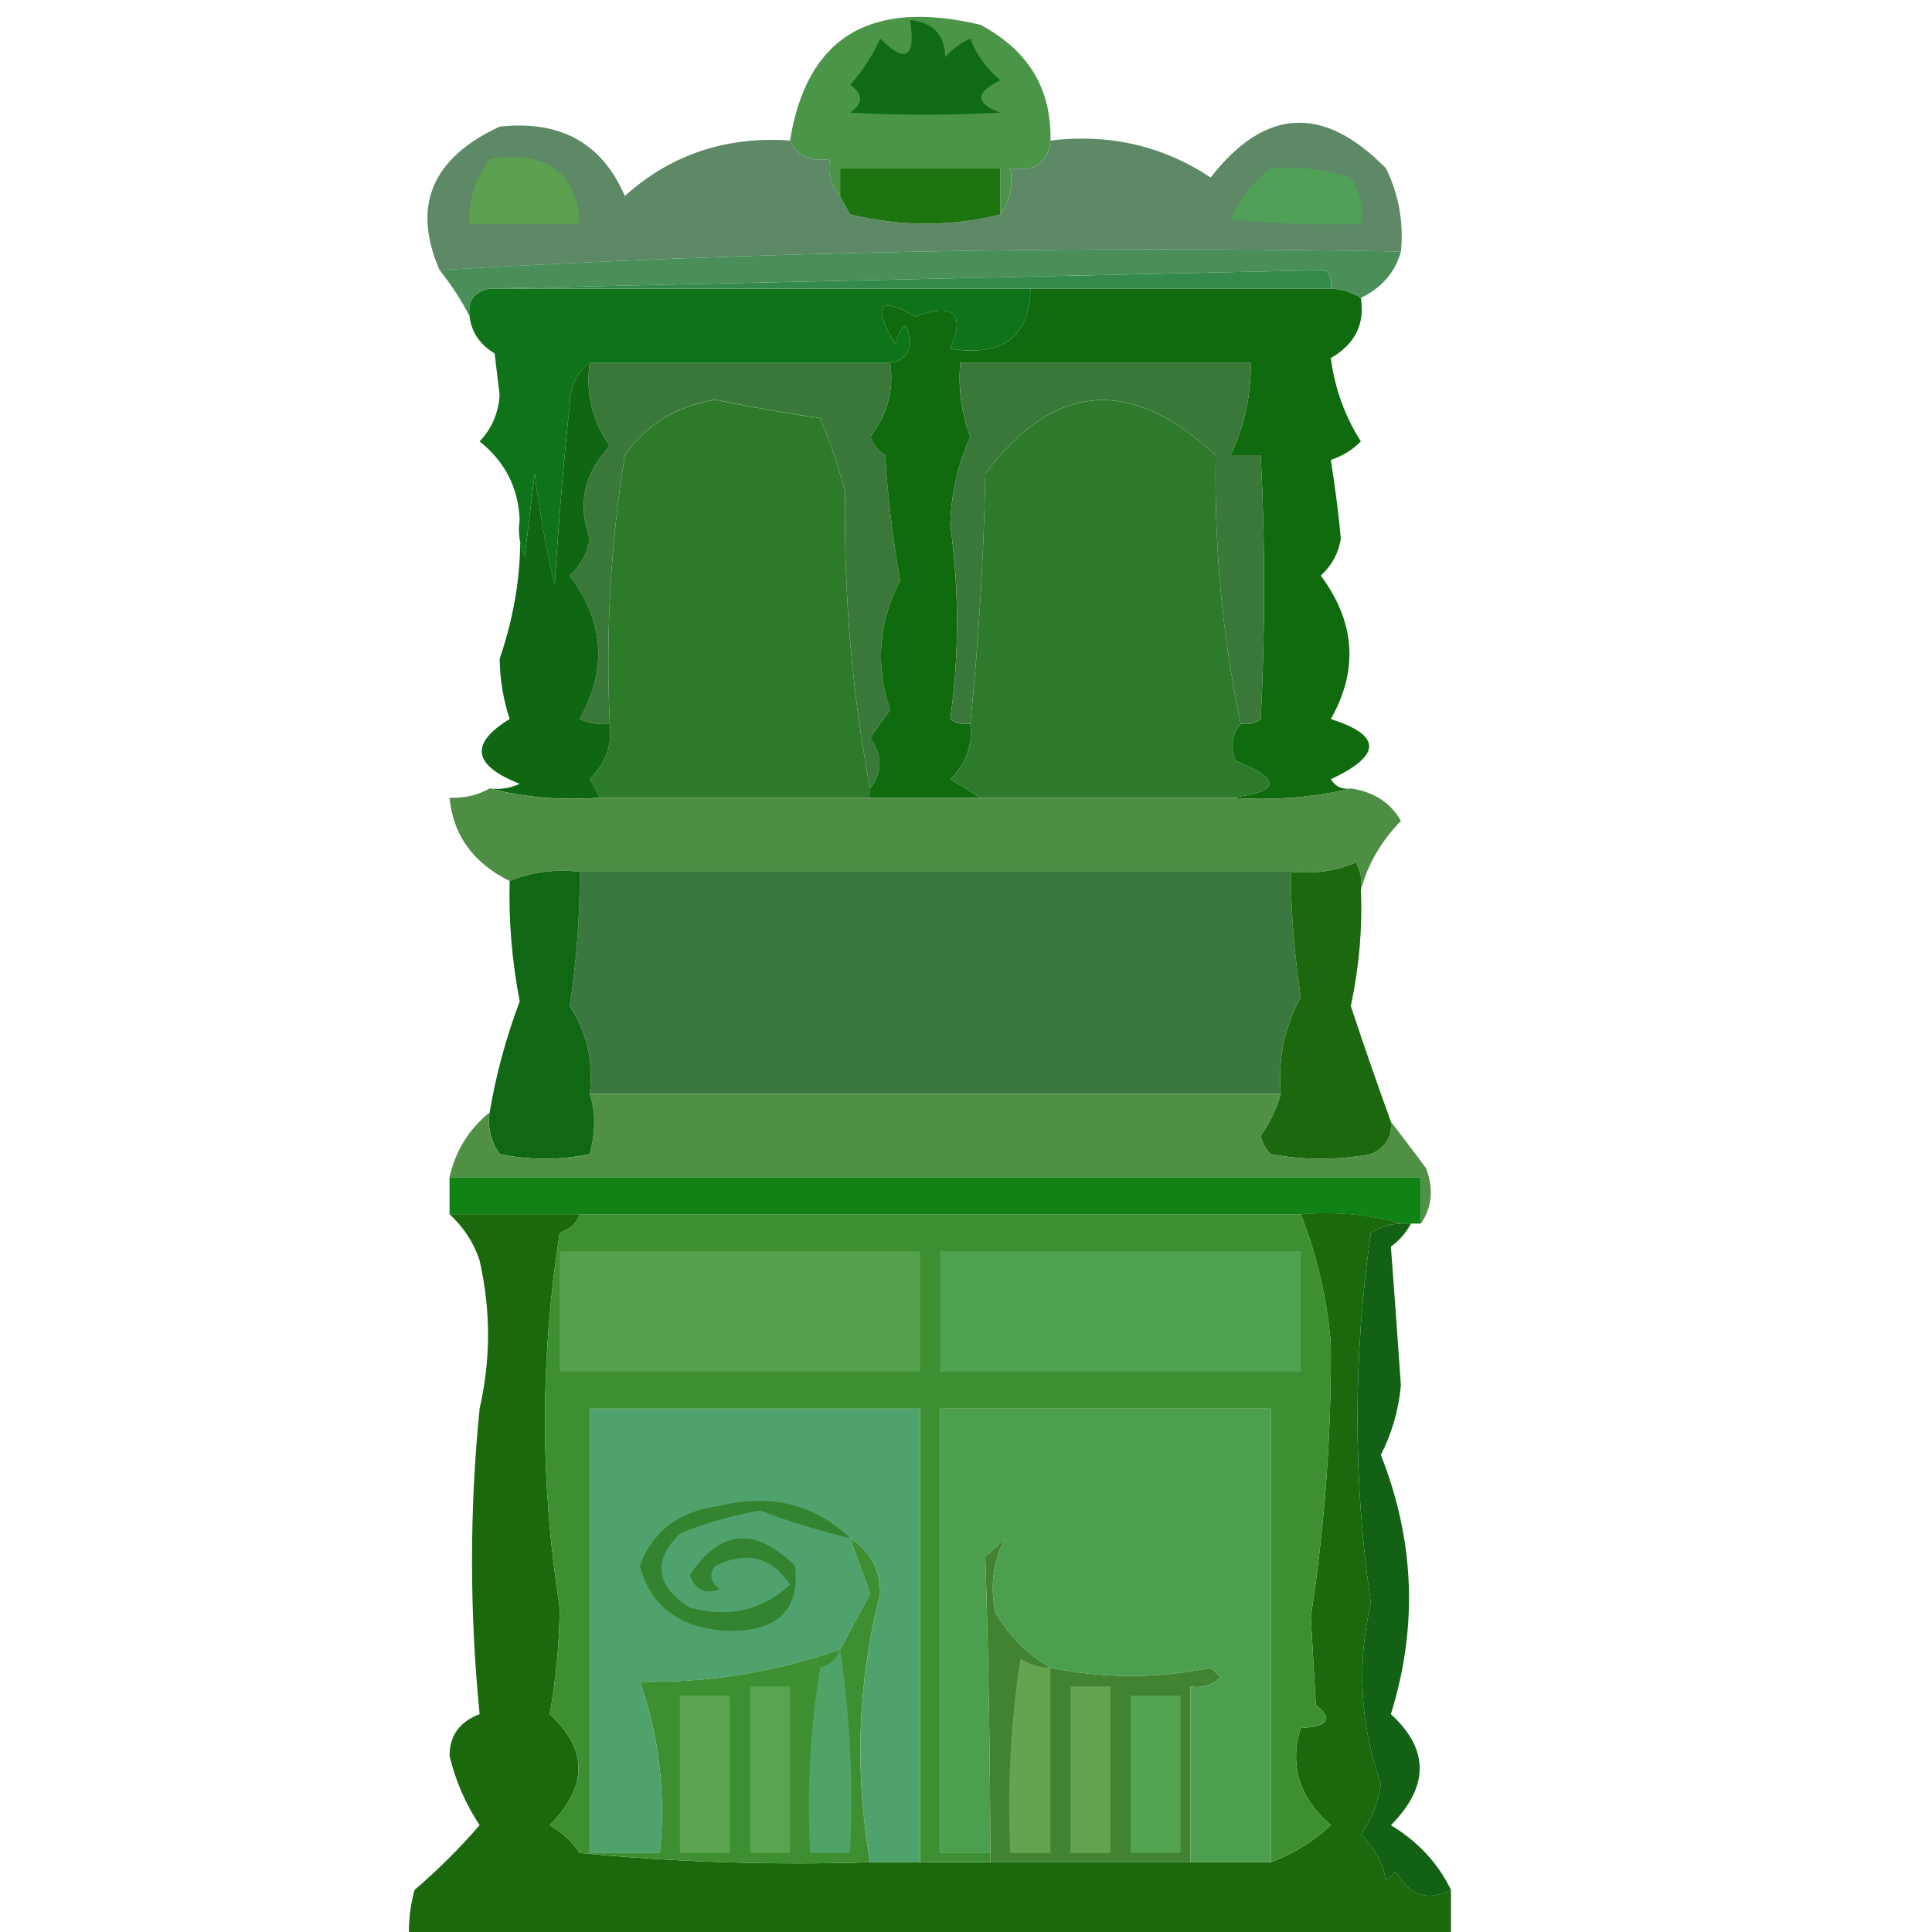 <svg width="65" height="65" viewBox="0 0 65 65" fill="none" xmlns="http://www.w3.org/2000/svg">
<g clip-path="url(#clip0_665_7124)">
<path fill-rule="evenodd" clip-rule="evenodd" d="M35.34 4.726C35.275 5.477 34.826 5.789 33.992 5.661C34.088 6.257 33.976 6.776 33.655 7.218C33.655 6.699 33.655 6.18 33.655 5.661C31.859 5.661 30.061 5.661 28.265 5.661C28.265 5.972 28.265 6.284 28.265 6.595C27.95 6.262 27.837 5.847 27.928 5.349C27.26 5.456 26.81 5.248 26.58 4.726C27.143 1.251 29.276 -0.047 32.982 0.833C34.597 1.692 35.383 2.989 35.34 4.726Z" fill="#4A9548"/>
<path fill-rule="evenodd" clip-rule="evenodd" d="M30.623 0.676C31.39 0.756 31.783 1.171 31.802 1.922C32.035 1.655 32.315 1.447 32.645 1.299C32.861 1.858 33.197 2.325 33.655 2.7C32.804 3.11 32.804 3.473 33.655 3.79C31.956 3.88 30.271 3.88 28.602 3.79C29.051 3.479 29.051 3.167 28.602 2.856C29.023 2.388 29.36 1.869 29.612 1.299C30.473 2.155 30.81 1.948 30.623 0.676Z" fill="#0F6B18"/>
<path fill-rule="evenodd" clip-rule="evenodd" d="M26.581 4.727C26.811 5.249 27.26 5.456 27.928 5.35C27.838 5.848 27.951 6.263 28.265 6.595C28.368 6.798 28.48 7.005 28.602 7.218C30.338 7.627 32.023 7.627 33.656 7.218C33.977 6.776 34.089 6.257 33.993 5.661C34.826 5.789 35.275 5.478 35.341 4.727C37.329 4.491 39.126 4.906 40.731 5.972C42.56 3.623 44.526 3.519 46.628 5.661C47.062 6.549 47.23 7.483 47.133 8.464C36.233 8.259 25.452 8.466 14.788 9.087C13.853 6.93 14.527 5.32 16.81 4.26C18.855 4.037 20.259 4.816 21.021 6.595C22.563 5.203 24.416 4.58 26.581 4.727Z" fill="#5D8967"/>
<path fill-rule="evenodd" clip-rule="evenodd" d="M42.752 5.662C43.678 5.592 44.577 5.695 45.447 5.973C45.768 6.455 45.88 6.974 45.784 7.531C44.32 7.582 42.86 7.53 41.404 7.375C41.712 6.688 42.161 6.117 42.752 5.662Z" fill="#50A058"/>
<path fill-rule="evenodd" clip-rule="evenodd" d="M16.472 5.351C18.4 5.062 19.411 5.788 19.504 7.531C18.269 7.531 17.034 7.531 15.798 7.531C15.765 6.719 15.989 5.992 16.472 5.351Z" fill="#5BA150"/>
<path fill-rule="evenodd" clip-rule="evenodd" d="M33.655 7.217C32.022 7.627 30.337 7.627 28.602 7.217C28.479 7.004 28.367 6.797 28.265 6.594C28.265 6.283 28.265 5.972 28.265 5.66C30.061 5.66 31.859 5.66 33.655 5.66C33.655 6.179 33.655 6.698 33.655 7.217Z" fill="#1E7410"/>
<path fill-rule="evenodd" clip-rule="evenodd" d="M47.133 8.463C46.937 9.164 46.488 9.683 45.785 10.021C45.485 9.831 45.148 9.727 44.774 9.709C44.818 9.479 44.762 9.271 44.606 9.086C35.195 9.293 25.817 9.5 16.473 9.709C15.951 9.809 15.726 10.12 15.799 10.643C15.527 10.108 15.19 9.589 14.788 9.086C25.451 8.466 36.233 8.258 47.133 8.463Z" fill="#4A8F59"/>
<path fill-rule="evenodd" clip-rule="evenodd" d="M44.773 9.709C41.404 9.709 38.035 9.709 34.666 9.709C28.601 9.709 22.536 9.709 16.472 9.709C25.816 9.5 35.194 9.292 44.605 9.086C44.761 9.271 44.817 9.479 44.773 9.709Z" fill="#338A4B"/>
<path fill-rule="evenodd" clip-rule="evenodd" d="M16.472 9.711C22.537 9.711 28.601 9.711 34.666 9.711C34.643 11.335 33.744 12.01 31.971 11.735C32.482 10.547 32.09 10.184 30.791 10.645C29.565 9.951 29.34 10.262 30.118 11.58C30.375 10.781 30.543 10.781 30.623 11.58C30.54 11.957 30.315 12.165 29.949 12.203C26.58 12.203 23.211 12.203 19.841 12.203C19.415 12.518 19.191 12.986 19.168 13.604C18.954 15.625 18.786 17.649 18.662 19.677C18.385 18.522 18.161 17.277 17.988 15.94C17.876 16.874 17.764 17.808 17.651 18.743C17.486 18.34 17.43 17.925 17.483 17.497C17.444 16.417 16.994 15.535 16.135 14.85C16.541 14.428 16.766 13.909 16.809 13.293C16.753 12.825 16.697 12.358 16.641 11.891C16.142 11.589 15.861 11.173 15.798 10.645C15.726 10.122 15.951 9.811 16.472 9.711Z" fill="#0F7319"/>
<path fill-rule="evenodd" clip-rule="evenodd" d="M29.276 26.53C29.276 26.634 29.276 26.737 29.276 26.841C26.243 26.841 23.211 26.841 20.179 26.841C20.076 26.639 19.964 26.431 19.842 26.218C20.376 25.697 20.601 25.074 20.516 24.35C20.374 21.314 20.543 18.303 21.021 15.318C21.72 14.301 22.73 13.678 24.053 13.449C25.229 13.691 26.408 13.898 27.591 14.072C27.931 14.866 28.212 15.696 28.433 16.564C28.383 20.004 28.664 23.326 29.276 26.53Z" fill="#2D7A2B"/>
<path fill-rule="evenodd" clip-rule="evenodd" d="M19.842 12.199C23.211 12.199 26.58 12.199 29.95 12.199C30.081 13.123 29.856 13.953 29.276 14.691C29.379 14.942 29.548 15.15 29.781 15.314C29.866 16.727 30.035 18.129 30.286 19.518C29.556 20.928 29.443 22.381 29.95 23.878C29.725 24.19 29.5 24.501 29.276 24.813C29.698 25.4 29.698 25.971 29.276 26.526C28.664 23.322 28.384 20 28.433 16.559C28.212 15.692 27.931 14.862 27.591 14.068C26.408 13.894 25.229 13.687 24.053 13.445C22.73 13.674 21.72 14.297 21.021 15.314C20.543 18.299 20.374 21.31 20.516 24.345C20.161 24.392 19.824 24.34 19.505 24.19C20.439 22.526 20.326 20.917 19.168 19.362C19.542 19.016 19.767 18.601 19.842 18.117C19.421 16.971 19.646 15.932 20.516 15.002C19.923 14.158 19.698 13.223 19.842 12.199Z" fill="#3A7839"/>
<path fill-rule="evenodd" clip-rule="evenodd" d="M34.666 9.711C38.035 9.711 41.405 9.711 44.774 9.711C45.147 9.729 45.484 9.832 45.785 10.022C45.926 10.902 45.589 11.577 44.774 12.047C44.907 13.064 45.244 13.999 45.785 14.85C45.506 15.135 45.169 15.342 44.774 15.473C44.915 16.352 45.028 17.234 45.111 18.12C45.036 18.604 44.811 19.02 44.437 19.366C45.597 20.932 45.71 22.541 44.774 24.193C46.493 24.736 46.493 25.411 44.774 26.217C44.928 26.466 45.153 26.57 45.448 26.529C44.168 26.835 42.82 26.939 41.405 26.84C43.088 26.642 43.144 26.227 41.573 25.594C41.378 25.149 41.434 24.734 41.742 24.349C41.99 24.389 42.215 24.337 42.415 24.193C42.567 21.25 42.567 18.291 42.415 15.317C42.078 15.317 41.742 15.317 41.405 15.317C41.868 14.333 42.093 13.295 42.078 12.203C38.821 12.203 35.565 12.203 32.308 12.203C32.231 13.059 32.344 13.889 32.645 14.694C32.227 15.619 32.003 16.605 31.971 17.653C32.274 19.856 32.274 22.036 31.971 24.193C32.171 24.337 32.396 24.389 32.645 24.349C32.73 25.073 32.505 25.696 31.971 26.217C32.342 26.428 32.679 26.635 32.981 26.84C31.746 26.84 30.511 26.84 29.275 26.84C29.275 26.736 29.275 26.633 29.275 26.529C29.698 25.974 29.698 25.403 29.275 24.816C29.5 24.504 29.724 24.193 29.949 23.881C29.443 22.384 29.555 20.931 30.286 19.521C30.035 18.132 29.866 16.73 29.781 15.317C29.548 15.153 29.379 14.946 29.275 14.694C29.856 13.957 30.081 13.126 29.949 12.203C30.315 12.165 30.54 11.957 30.623 11.58C30.543 10.781 30.375 10.781 30.118 11.58C29.34 10.262 29.565 9.951 30.791 10.645C32.09 10.184 32.483 10.547 31.971 11.735C33.744 12.01 34.643 11.335 34.666 9.711Z" fill="#106B0E"/>
<path fill-rule="evenodd" clip-rule="evenodd" d="M41.742 24.345C41.132 21.455 40.851 18.444 40.9 15.314C38.035 12.647 35.452 12.855 33.151 15.937C33.094 18.794 32.925 21.597 32.645 24.345C32.397 24.386 32.172 24.334 31.972 24.19C32.275 22.032 32.275 19.852 31.972 17.649C32.004 16.602 32.228 15.616 32.645 14.691C32.345 13.886 32.233 13.055 32.309 12.199C35.566 12.199 38.822 12.199 42.079 12.199C42.093 13.292 41.869 14.33 41.406 15.314C41.742 15.314 42.079 15.314 42.416 15.314C42.568 18.288 42.568 21.247 42.416 24.19C42.216 24.334 41.991 24.386 41.742 24.345Z" fill="#3A7839"/>
<path fill-rule="evenodd" clip-rule="evenodd" d="M19.842 12.199C19.698 13.223 19.923 14.158 20.516 15.002C19.646 15.932 19.421 16.971 19.842 18.117C19.767 18.601 19.543 19.016 19.168 19.362C20.326 20.917 20.439 22.526 19.505 24.19C19.825 24.34 20.161 24.392 20.516 24.345C20.601 25.07 20.377 25.693 19.842 26.214C19.964 26.427 20.077 26.634 20.179 26.837C18.875 26.935 17.639 26.831 16.473 26.526C16.827 26.572 17.164 26.52 17.484 26.37C15.904 25.747 15.791 25.02 17.147 24.19C16.933 23.544 16.821 22.869 16.81 22.165C17.347 20.6 17.571 19.043 17.484 17.494C17.431 17.921 17.487 18.337 17.652 18.739C17.764 17.805 17.877 16.871 17.989 15.937C18.161 17.273 18.386 18.519 18.663 19.674C18.787 17.646 18.955 15.622 19.168 13.601C19.191 12.982 19.416 12.515 19.842 12.199Z" fill="#0F6713"/>
<path fill-rule="evenodd" clip-rule="evenodd" d="M41.742 24.348C41.435 24.734 41.379 25.149 41.574 25.594C43.145 26.226 43.089 26.642 41.406 26.84C38.598 26.84 35.79 26.84 32.982 26.84C32.68 26.635 32.343 26.427 31.972 26.217C32.506 25.696 32.731 25.073 32.645 24.348C32.925 21.6 33.094 18.797 33.151 15.939C35.452 12.857 38.035 12.65 40.9 15.316C40.851 18.447 41.132 21.457 41.742 24.348Z" fill="#2E7A2C"/>
<path fill-rule="evenodd" clip-rule="evenodd" d="M16.472 26.527C17.638 26.833 18.873 26.937 20.178 26.839C23.21 26.839 26.242 26.839 29.275 26.839C30.51 26.839 31.745 26.839 32.981 26.839C35.788 26.839 38.596 26.839 41.404 26.839C42.82 26.937 44.167 26.834 45.447 26.527C46.224 26.64 46.785 27.004 47.132 27.617C46.458 28.314 46.009 29.092 45.784 29.953C45.834 29.626 45.778 29.314 45.615 29.019C44.928 29.306 44.198 29.41 43.425 29.33C35.452 29.33 27.478 29.33 19.504 29.33C18.642 29.236 17.856 29.34 17.146 29.642C15.916 29.028 15.242 28.094 15.124 26.839C15.616 26.86 16.065 26.756 16.472 26.527Z" fill="#4E8E44"/>
<path fill-rule="evenodd" clip-rule="evenodd" d="M19.505 29.328C27.479 29.328 35.452 29.328 43.426 29.328C43.435 30.712 43.547 32.114 43.763 33.533C43.211 34.561 42.986 35.651 43.089 36.803C35.34 36.803 27.591 36.803 19.842 36.803C19.974 35.729 19.749 34.743 19.168 33.844C19.399 32.321 19.511 30.816 19.505 29.328Z" fill="#3A7840"/>
<path fill-rule="evenodd" clip-rule="evenodd" d="M19.506 29.33C19.512 30.818 19.399 32.323 19.169 33.846C19.75 34.745 19.974 35.731 19.842 36.805C20.041 37.402 20.041 38.077 19.842 38.829C18.832 39.037 17.821 39.037 16.81 38.829C16.514 38.407 16.401 37.94 16.473 37.428C16.686 36.162 17.023 34.916 17.484 33.691C17.223 32.318 17.11 30.969 17.147 29.642C17.857 29.34 18.643 29.236 19.506 29.33Z" fill="#106814"/>
<path fill-rule="evenodd" clip-rule="evenodd" d="M45.784 29.954C45.841 31.221 45.729 32.519 45.447 33.847C45.882 35.16 46.332 36.458 46.795 37.74C46.842 38.246 46.617 38.609 46.121 38.83C44.998 39.038 43.875 39.038 42.752 38.83C42.576 38.655 42.464 38.447 42.415 38.207C42.723 37.769 42.947 37.302 43.089 36.806C42.986 35.654 43.211 34.564 43.763 33.535C43.546 32.117 43.434 30.715 43.426 29.331C44.198 29.411 44.928 29.307 45.616 29.02C45.779 29.315 45.834 29.626 45.784 29.954Z" fill="#1B680F"/>
<path fill-rule="evenodd" clip-rule="evenodd" d="M19.841 36.805C27.59 36.805 35.339 36.805 43.089 36.805C42.947 37.301 42.723 37.768 42.415 38.206C42.464 38.447 42.576 38.654 42.752 38.829C43.875 39.037 44.998 39.037 46.121 38.829C46.617 38.608 46.842 38.245 46.795 37.739C47.18 38.237 47.573 38.757 47.974 39.296C48.24 39.985 48.184 40.608 47.805 41.165C47.805 40.646 47.805 40.127 47.805 39.608C36.912 39.608 26.018 39.608 15.124 39.608C15.319 38.726 15.768 37.999 16.472 37.428C16.4 37.94 16.512 38.407 16.809 38.829C17.819 39.037 18.83 39.037 19.841 38.829C20.04 38.077 20.04 37.402 19.841 36.805Z" fill="#4F9044"/>
<path fill-rule="evenodd" clip-rule="evenodd" d="M15.124 39.609C26.018 39.609 36.912 39.609 47.805 39.609C47.805 40.129 47.805 40.647 47.805 41.167C47.693 41.167 47.581 41.167 47.468 41.167C47.356 41.167 47.244 41.167 47.132 41.167C46.079 40.862 44.956 40.758 43.762 40.855C35.676 40.855 27.59 40.855 19.504 40.855C18.044 40.855 16.584 40.855 15.124 40.855C15.124 40.44 15.124 40.025 15.124 39.609Z" fill="#118316"/>
<path fill-rule="evenodd" clip-rule="evenodd" d="M47.132 41.164C47.244 41.164 47.357 41.164 47.469 41.164C47.316 41.462 47.092 41.722 46.795 41.943C46.912 43.487 47.025 45.045 47.132 46.614C47.056 47.43 46.831 48.209 46.458 48.95C47.596 51.831 47.708 54.738 46.795 57.67C48.087 58.855 48.087 60.101 46.795 61.408C47.708 61.958 48.381 62.684 48.817 63.588C48.026 63.98 47.408 63.773 46.964 62.965C46.851 63.069 46.739 63.173 46.627 63.276C46.524 62.672 46.243 62.153 45.784 61.719C46.152 61.195 46.377 60.624 46.458 60.006C45.757 58.02 45.644 55.995 46.121 53.933C45.52 49.811 45.52 45.658 46.121 41.475C46.43 41.28 46.767 41.176 47.132 41.164Z" fill="#126115"/>
<path fill-rule="evenodd" clip-rule="evenodd" d="M15.125 40.852C16.585 40.852 18.045 40.852 19.505 40.852C19.4 41.156 19.175 41.364 18.831 41.475C18.171 45.697 18.171 49.902 18.831 54.088C18.82 55.298 18.707 56.492 18.494 57.67C19.785 58.855 19.785 60.1 18.494 61.407C18.911 61.65 19.247 61.962 19.505 62.341C22.754 62.652 26.011 62.756 29.275 62.653C29.837 62.653 30.398 62.653 30.96 62.653C31.746 62.653 32.532 62.653 33.319 62.653C35.565 62.653 37.811 62.653 40.057 62.653C40.956 62.653 41.854 62.653 42.752 62.653C43.506 62.376 44.179 61.961 44.774 61.407C43.708 60.478 43.371 59.388 43.763 58.137C44.699 58.09 44.868 57.831 44.269 57.358C44.212 56.372 44.156 55.386 44.1 54.399C44.57 51.335 44.795 48.272 44.774 45.212C44.648 43.694 44.311 42.24 43.763 40.852C44.956 40.754 46.079 40.858 47.132 41.163C46.767 41.175 46.431 41.279 46.121 41.475C45.52 45.657 45.52 49.81 46.121 53.932C45.645 55.994 45.757 58.019 46.459 60.005C46.377 60.623 46.153 61.194 45.785 61.718C46.244 62.152 46.525 62.671 46.627 63.276C46.739 63.172 46.852 63.068 46.964 62.964C47.409 63.772 48.026 63.979 48.817 63.587C48.817 64.21 48.817 64.833 48.817 65.456C37.137 65.456 25.457 65.456 13.777 65.456C13.722 64.824 13.779 64.201 13.945 63.587C14.737 62.907 15.467 62.181 16.136 61.407C15.656 60.677 15.319 59.898 15.125 59.071C15.123 58.397 15.46 57.93 16.136 57.67C15.795 54.223 15.795 50.797 16.136 47.392C16.514 45.737 16.514 44.076 16.136 42.409C15.942 41.814 15.605 41.295 15.125 40.852Z" fill="#1A6A0D"/>
<path fill-rule="evenodd" clip-rule="evenodd" d="M19.505 40.852C27.591 40.852 35.677 40.852 43.763 40.852C44.311 42.24 44.648 43.694 44.774 45.212C44.795 48.272 44.57 51.335 44.1 54.399C44.156 55.386 44.212 56.372 44.268 57.358C44.868 57.83 44.699 58.09 43.763 58.136C43.371 59.388 43.708 60.478 44.774 61.407C44.179 61.96 43.505 62.376 42.752 62.652C42.752 57.566 42.752 52.479 42.752 47.392C39.046 47.392 35.34 47.392 31.634 47.392C31.634 52.375 31.634 57.358 31.634 62.341C32.195 62.341 32.757 62.341 33.318 62.341C33.318 62.445 33.318 62.549 33.318 62.652C32.532 62.652 31.746 62.652 30.96 62.652C30.96 57.566 30.96 52.479 30.96 47.392C27.254 47.392 23.548 47.392 19.841 47.392C19.841 52.375 19.841 57.358 19.841 62.341C20.628 62.341 21.414 62.341 22.2 62.341C22.401 60.329 22.176 58.409 21.526 56.579C23.866 56.618 26.112 56.255 28.265 55.489C28.605 54.864 28.942 54.242 29.275 53.621C29.047 52.993 28.823 52.37 28.601 51.752C29.286 52.187 29.623 52.81 29.612 53.621C28.856 56.595 28.744 59.606 29.275 62.652C26.011 62.756 22.754 62.652 19.505 62.341C19.247 61.961 18.91 61.65 18.494 61.407C19.785 60.1 19.785 58.854 18.494 57.669C18.707 56.492 18.82 55.298 18.831 54.088C18.171 49.902 18.171 45.697 18.831 41.474C19.175 41.364 19.4 41.156 19.505 40.852Z" fill="#3E8F31"/>
<path fill-rule="evenodd" clip-rule="evenodd" d="M35.339 56.114C37.144 56.474 38.941 56.474 40.73 56.114C40.842 56.218 40.955 56.322 41.067 56.425C40.789 56.701 40.452 56.805 40.056 56.737C40.056 58.709 40.056 60.682 40.056 62.654C37.81 62.654 35.564 62.654 33.318 62.654C33.318 62.551 33.318 62.447 33.318 62.343C33.31 59.013 33.255 55.691 33.149 52.377C33.374 52.169 33.599 51.962 33.823 51.754C33.417 52.506 33.304 53.336 33.486 54.245C33.944 55.031 34.562 55.654 35.339 56.114Z" fill="#418330"/>
<path fill-rule="evenodd" clip-rule="evenodd" d="M30.96 62.655C30.399 62.655 29.837 62.655 29.276 62.655C28.744 59.609 28.856 56.598 29.613 53.623C29.624 52.813 29.287 52.19 28.602 51.755C28.823 52.373 29.047 52.995 29.276 53.623C28.942 54.244 28.605 54.867 28.265 55.492C26.113 56.258 23.867 56.621 21.526 56.582C22.177 58.411 22.401 60.332 22.2 62.344C21.414 62.344 20.628 62.344 19.842 62.344C19.842 57.361 19.842 52.378 19.842 47.395C23.548 47.395 27.254 47.395 30.96 47.395C30.96 52.481 30.96 57.568 30.96 62.655Z" fill="#4FA26B"/>
<path fill-rule="evenodd" clip-rule="evenodd" d="M25.232 56.738C25.682 56.738 26.131 56.738 26.58 56.738C26.58 58.607 26.58 60.476 26.58 62.344C26.131 62.344 25.682 62.344 25.232 62.344C25.232 60.476 25.232 58.607 25.232 56.738Z" fill="#58A451"/>
<path fill-rule="evenodd" clip-rule="evenodd" d="M22.874 57.047C23.436 57.047 23.997 57.047 24.559 57.047C24.559 58.812 24.559 60.576 24.559 62.341C23.997 62.341 23.436 62.341 22.874 62.341C22.874 60.576 22.874 58.812 22.874 57.047Z" fill="#5DA452"/>
<path fill-rule="evenodd" clip-rule="evenodd" d="M28.265 55.488C28.599 57.715 28.712 59.998 28.602 62.34C28.153 62.34 27.703 62.34 27.254 62.34C27.143 60.253 27.255 58.177 27.591 56.111C27.936 56.001 28.16 55.793 28.265 55.488Z" fill="#50A367"/>
<path fill-rule="evenodd" clip-rule="evenodd" d="M28.602 51.752C27.572 51.504 26.561 51.193 25.569 50.818C24.636 50.981 23.737 51.241 22.874 51.596C21.942 52.52 22.055 53.351 23.211 54.088C24.535 54.442 25.658 54.183 26.58 53.309C25.954 52.373 25.112 52.166 24.053 52.686C23.845 52.982 23.901 53.241 24.222 53.465C23.728 53.652 23.391 53.496 23.211 52.998C24.223 51.455 25.402 51.351 26.749 52.686C26.914 54.195 26.128 54.922 24.39 54.866C22.848 54.756 21.893 54.029 21.526 52.686C21.958 51.511 22.856 50.836 24.222 50.662C25.949 50.247 27.409 50.611 28.602 51.752Z" fill="#338331"/>
<path fill-rule="evenodd" clip-rule="evenodd" d="M42.752 62.655C41.854 62.655 40.955 62.655 40.057 62.655C40.057 60.683 40.057 58.71 40.057 56.738C40.453 56.806 40.79 56.702 41.068 56.426C40.955 56.323 40.843 56.219 40.731 56.115C38.942 56.475 37.145 56.475 35.34 56.115C34.563 55.655 33.945 55.032 33.487 54.246C33.305 53.337 33.417 52.507 33.824 51.755C33.599 51.962 33.375 52.17 33.15 52.378C33.255 55.691 33.311 59.013 33.318 62.344C32.757 62.344 32.195 62.344 31.634 62.344C31.634 57.361 31.634 52.378 31.634 47.395C35.34 47.395 39.046 47.395 42.752 47.395C42.752 52.481 42.752 57.568 42.752 62.655Z" fill="#4C9F4F"/>
<path fill-rule="evenodd" clip-rule="evenodd" d="M38.035 57.047C38.597 57.047 39.158 57.047 39.72 57.047C39.72 58.812 39.72 60.576 39.72 62.341C39.158 62.341 38.597 62.341 38.035 62.341C38.035 60.576 38.035 58.812 38.035 57.047Z" fill="#53A351"/>
<path fill-rule="evenodd" clip-rule="evenodd" d="M36.014 56.738C36.463 56.738 36.912 56.738 37.361 56.738C37.361 58.607 37.361 60.476 37.361 62.344C36.912 62.344 36.463 62.344 36.014 62.344C36.014 60.476 36.014 58.607 36.014 56.738Z" fill="#66A350"/>
<path fill-rule="evenodd" clip-rule="evenodd" d="M35.34 56.112C35.34 58.189 35.34 60.265 35.34 62.341C34.891 62.341 34.442 62.341 33.993 62.341C33.882 60.151 33.994 57.971 34.33 55.801C34.639 55.996 34.975 56.1 35.34 56.112Z" fill="#66A350"/>
<path fill-rule="evenodd" clip-rule="evenodd" d="M18.83 42.098C22.873 42.098 26.916 42.098 30.959 42.098C30.959 43.447 30.959 44.797 30.959 46.146C26.916 46.146 22.873 46.146 18.83 46.146C18.83 44.797 18.83 43.447 18.83 42.098Z" fill="#55A24E"/>
<path fill-rule="evenodd" clip-rule="evenodd" d="M31.634 42.098C35.677 42.098 39.72 42.098 43.763 42.098C43.763 43.447 43.763 44.797 43.763 46.146C39.72 46.146 35.677 46.146 31.634 46.146C31.634 44.797 31.634 43.447 31.634 42.098Z" fill="#4FA252"/>
</g>
<defs>
<clipPath id="clip0_665_7124">
<rect width="65" height="65" fill="white"/>
</clipPath>
</defs>
</svg>
